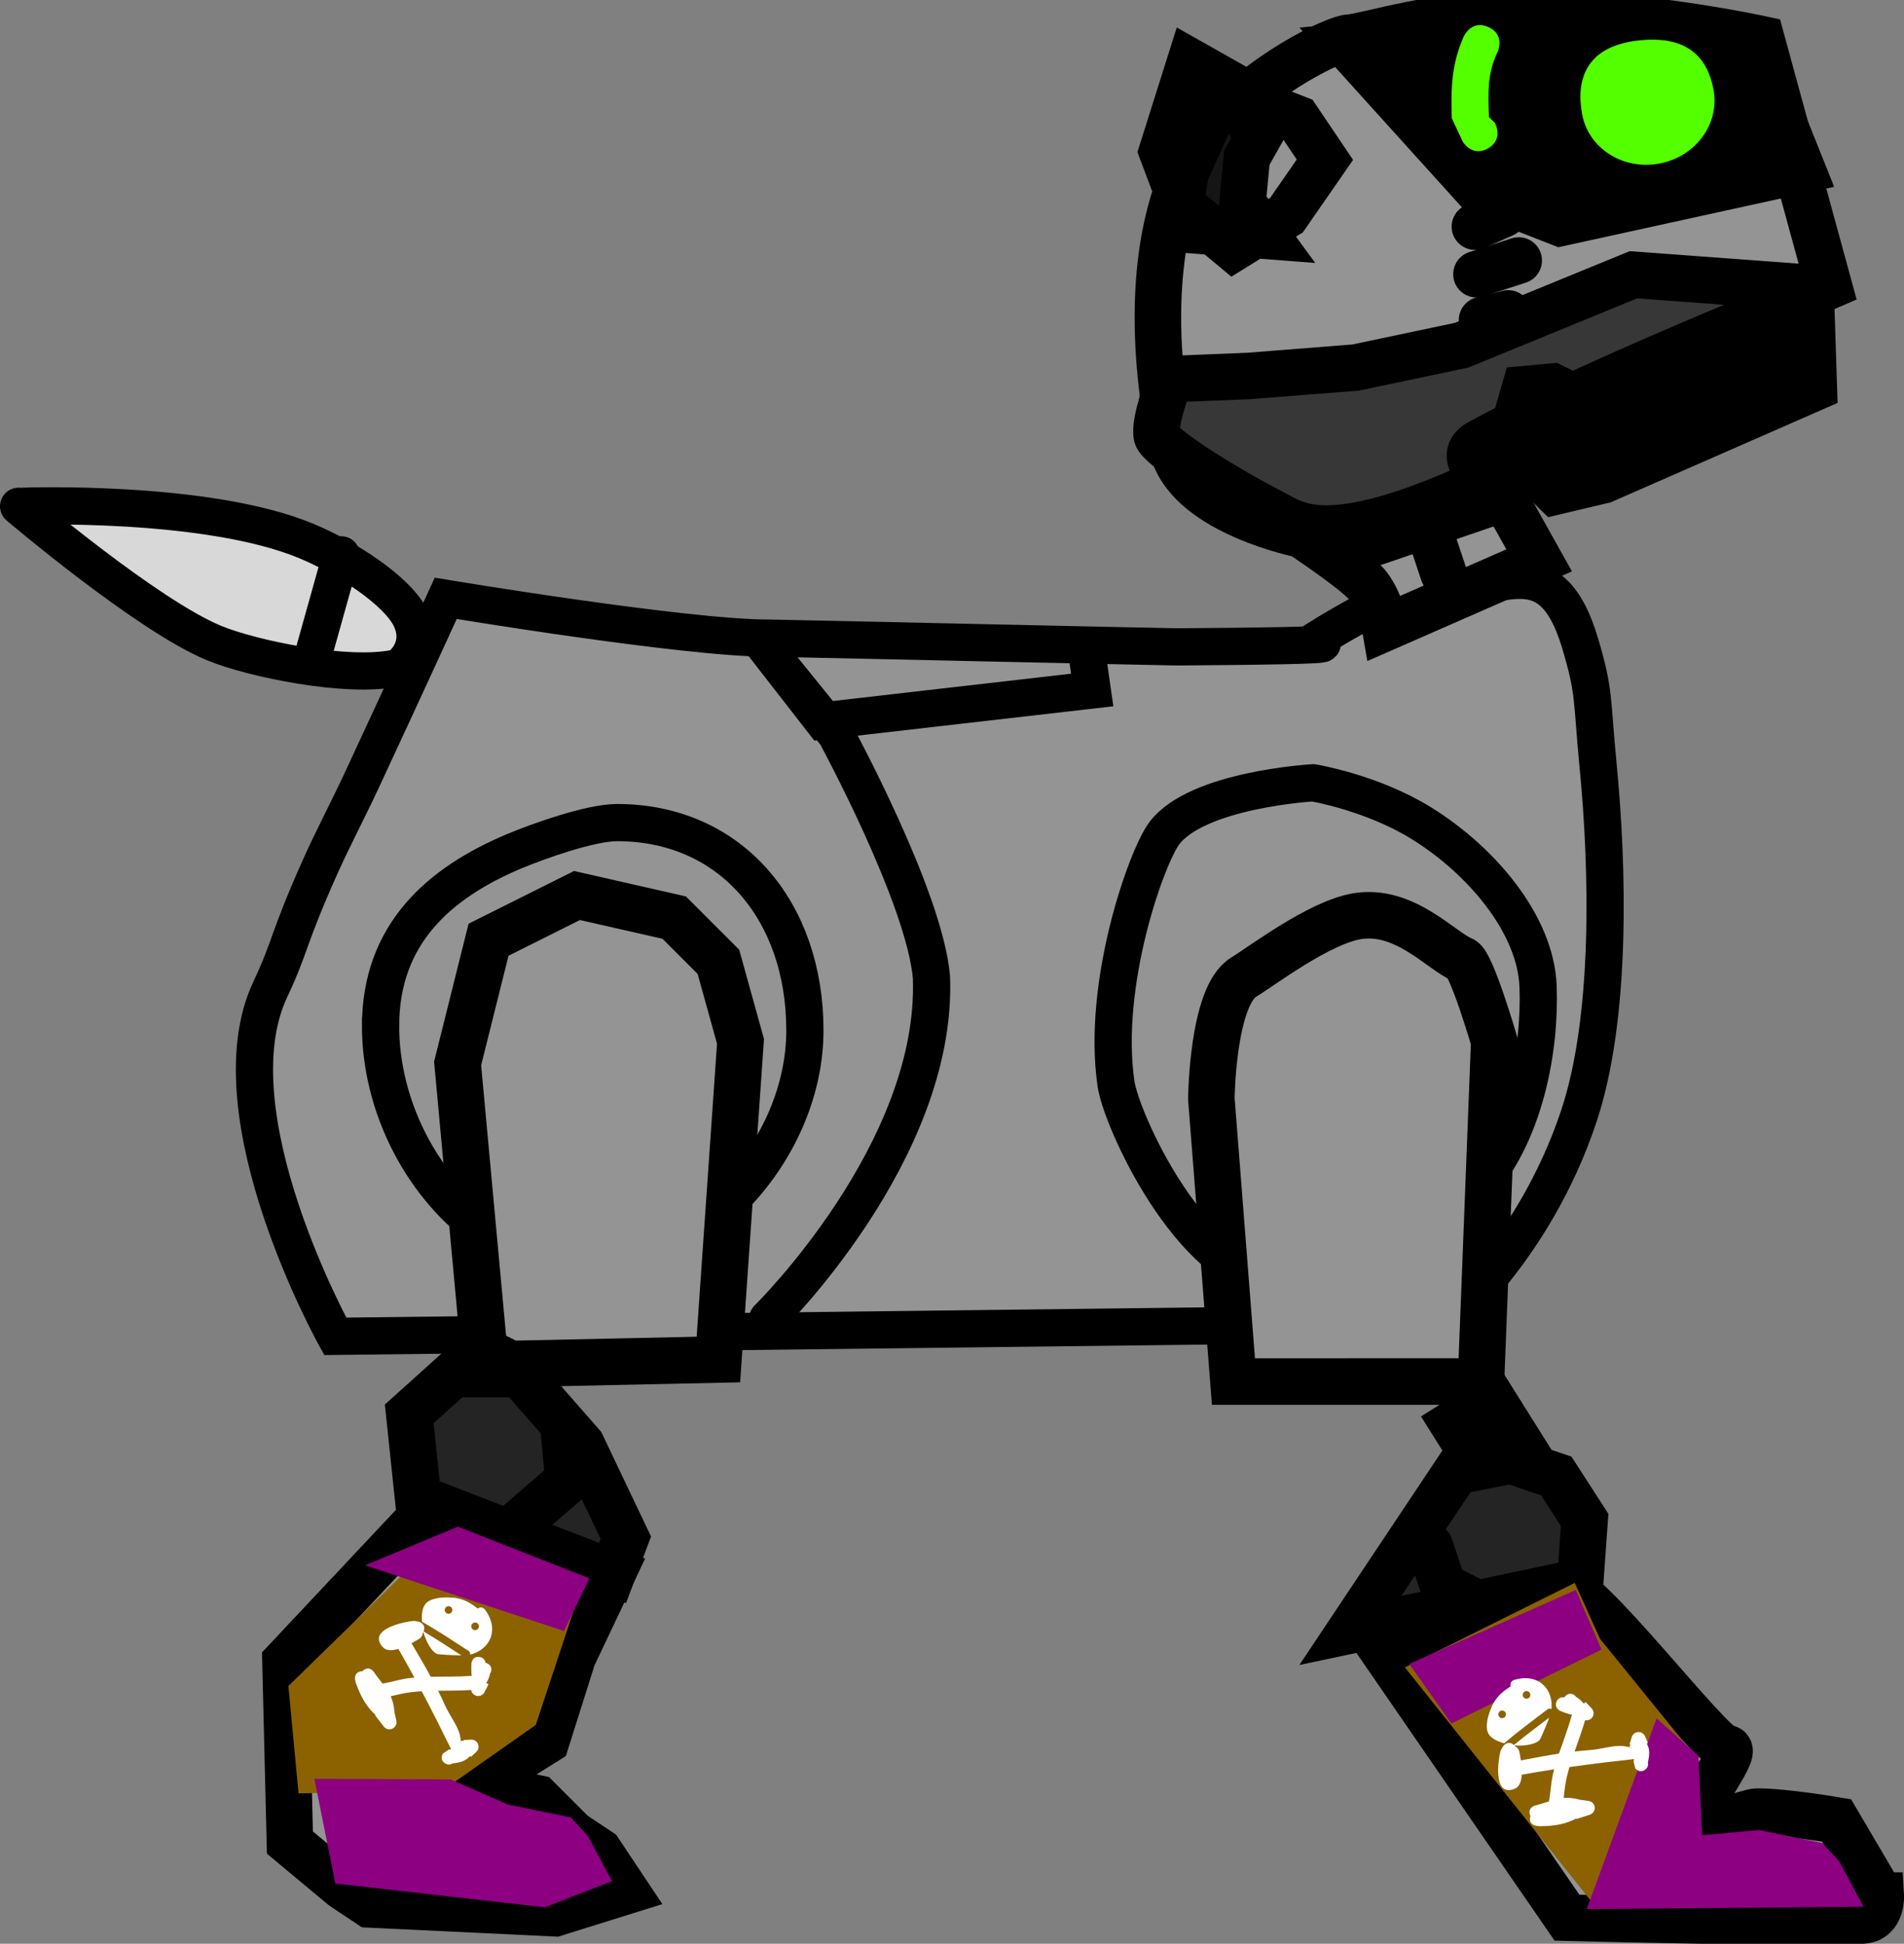 <svg version="1.1" xmlns="http://www.w3.org/2000/svg" xmlns:xlink="http://www.w3.org/1999/xlink" width="102.318" height="104.473" viewBox="0,0,102.318,104.473"><rect x="0" y="0" width="102.318" height="104.473" fill="#808080" stroke="none"/><g transform="translate(-186.733,-128.478)"><g data-paper-data="{&quot;isPaintingLayer&quot;:true}" fill-rule="nonzero" stroke-linejoin="miter" stroke-miterlimit="10" stroke-dasharray="" stroke-dashoffset="0" style="mix-blend-mode: normal"><g data-paper-data="{&quot;index&quot;:null}" fill="#949494" stroke="#000000" stroke-width="2"><path d="M204.749,200.305c0,0 -6.643,-11.939 -3.495,-18.641c1.132,-2.409 0.896,-2.595 2.697,-6.628c0.649,-1.453 1.442,-2.941 2.253,-4.684c2.176,-4.675 4.483,-9.714 4.483,-9.714c0,0 12.836,2.138 17.339,2.138c0.435,0 21.537,0.474 21.976,0.471c10.741,-0.069 7.24,-0.233 7.24,-0.233c0,0 5.002,-3.251 6.628,-2.941c3.121,0.596 6.097,-2.664 7.779,2.989c0.791,2.657 0.613,2.952 0.966,6.597c0.516,5.32 0.757,13.445 -1.046,18.835c-2.426,7.254 -7.202,11.099 -7.202,11.099z" stroke-linecap="butt"/><path d="M227.988,199.355c0,0 9.151,-8.97 8.8,-18.344c-0.361,-4.295 -5.137,-13.071 -5.137,-13.071l-4.038,-4.988l3.325,4.275c0,0 4.102,-0.471 6.349,-0.729c2.545,-0.292 8.14,-0.934 8.14,-0.934l-0.238,-1.663" stroke-linecap="round"/><path d="M257.303,170.553c0,0 3.118,0.513 5.782,2.153c3.248,1.999 6.168,5.443 6.301,8.774c0.132,3.304 -0.676,8.084 -3.453,11.012c-3.427,3.614 -9.105,5.031 -10.761,4.84c-4.49,-0.518 -8.183,-8.652 -8.467,-10.607c-0.782,-5.383 1.64,-12.178 2.589,-13.45c1.769,-2.373 8.009,-2.723 8.009,-2.723" stroke-linecap="round"/><path d="M207.185,183.617c0,-4.912 3.125,-7.688 7.208,-9.396c1.261,-0.527 4.06,-1.53 5.499,-1.53c6.1,0 10.095,4.736 10.095,11.164c0,6.428 -5.658,12.589 -11.758,12.589c-6.1,0 -11.045,-6.399 -11.045,-12.826z" stroke-linecap="butt"/></g><g data-paper-data="{&quot;index&quot;:null}" stroke="#000000" stroke-width="2" stroke-linecap="round"><path d="M187.971,155.689c0,0 9.818,-0.362 15.181,1.85c2.306,0.952 4.858,2.693 5.588,4.05c0.847,1.575 -0.35,2.714 -0.734,2.797c-2.593,0.557 -7.715,-0.495 -9.775,-1.347c-3.609,-1.494 -10.498,-7.35 -10.498,-7.35" fill="#d8d8d8"/><path d="M205.072,158.301l-1.663,5.938" fill="none"/></g><path d="M253.017,202.733l-1.188,-15.202c0,0 0.053,-5.511 1.735,-6.531c0.955,-0.579 4.043,-2.933 6.092,-3.276c2.565,-0.43 4.55,1.895 5.664,2.337c0.486,0.193 1.711,4.382 1.711,4.382c0,0 -0.134,3.436 -0.222,5.71c-0.132,3.376 -0.49,12.579 -0.49,12.579z" data-paper-data="{&quot;index&quot;:null}" fill="#949494" stroke="#000000" stroke-width="2.5" stroke-linecap="butt"/><g data-paper-data="{&quot;index&quot;:null}"><g><path d="M210.616,202.812l3.155,-5.031l4.226,2.65l-3.155,5.031z" data-paper-data="{&quot;index&quot;:null}" fill="#000000" stroke="none" stroke-width="0" stroke-linecap="butt"/><path d="M219.651,213.023l-2.138,4.513l-1.425,4.513l-3.8,2.375l3.325,0.713l1.9,1.9l1.425,0.95l1.425,2.138l-3.8,1.188l-9.976,-0.475l-1.425,-0.95l-2.85,-2.375l-0.238,-9.739l7.363,-7.838z" fill="#949494" stroke="#000000" stroke-width="2.5" stroke-linecap="round"/><path d="M209.199,208.985l-0.475,-4.513l2.375,-2.138h3.563l3.325,3.8l2.375,4.988l-0.713,1.9z" fill="#242424" stroke="#000000" stroke-width="2.5" stroke-linecap="round"/><path d="M217.038,205.422l0.238,2.613l-3.563,3.088" fill="none" stroke="#000000" stroke-width="2.5" stroke-linecap="round"/></g><g stroke="none" stroke-linecap="butt"><path d="M202.776,224.869l-0.545,-5.772l8.501,-8.29l7.36,2.632l-2.566,7.749l-4.999,3.515z" fill="#8c6200" stroke-width="NaN"/><path d="M206.349,212.613l4.992,-2.079l7.069,2.779l-1.367,2.829z" fill="#8c0081" stroke-width="NaN"/><path d="M216.009,230.994l-11.256,-1.28l-1.125,-5.625l7.323,0.031l3.07,1.346l3.396,0.699l0.915,1.005l1.297,2.419z" fill="#8c0081" stroke-width="0"/><g fill="#ffffff" stroke-width="0.5"><path d="M212.408,214.939c0,-0 0.001,-0.001 0.001,-0.001c0.218,-0.166 0.383,0.052 0.383,0.052c0.798,1.073 0.283,2.15 -0.793,2.422c0.027,-0.127 -0.095,-0.206 -0.095,-0.206c-0.825,-0.532 -1.638,-1.078 -2.491,-1.56c-0.045,-0.466 0.033,-0.89 0.311,-1.077c0.391,-0.263 0.998,-0.245 1.43,-0.214c0.56,0.085 0.869,0.288 1.253,0.583zM210.725,215.184c0.095,0.061 0.222,0.034 0.284,-0.061c0.061,-0.095 0.034,-0.222 -0.061,-0.284c-0.095,-0.061 -0.222,-0.034 -0.284,0.061c-0.061,0.095 -0.034,0.222 0.061,0.284zM212.153,216.064c0.095,0.061 0.222,0.034 0.284,-0.061c0.061,-0.095 0.034,-0.222 -0.061,-0.284c-0.095,-0.061 -0.222,-0.034 -0.284,0.061c-0.061,0.095 -0.034,0.222 0.061,0.284z"/><path d="M212.961,217.905c0.319,0.206 0.114,0.525 0.114,0.525l0.007,-0.085c-0.025,0.209 -0.104,0.407 -0.214,0.592l0.019,0.004l-0.003,0.012l0.101,0.052l-0.215,0.421c-0.006,0.013 -0.013,0.025 -0.021,0.037c-0.114,0.176 -0.349,0.227 -0.525,0.114c-0.096,-0.062 -0.155,-0.16 -0.17,-0.265c-0.007,0.001 -0.01,0.001 -0.01,0.001c-0.593,0.04 -1.18,0.033 -1.767,0.039c0.127,0.255 0.249,0.513 0.366,0.775c0.321,0.723 0.939,1.356 0.839,2.149c0.007,-0.054 0.025,-0.189 0.032,-0.246l0.133,0.027l-0.003,-0.056l0.404,-0.019c0.078,-0.005 0.158,0.014 0.228,0.06c0.176,0.114 0.227,0.349 0.114,0.525c-0.019,0.029 -0.041,0.055 -0.066,0.077l-0.28,0.262l-0.046,-0.049c-0.219,0.248 -0.464,0.348 -0.944,0.401c-0.092,0.063 -0.232,0.107 -0.406,-0.005c-0.319,-0.206 -0.114,-0.525 -0.114,-0.525l0.318,-0.213c0.044,-0.002 0.086,-0.008 0.126,-0.015c-0.263,-0.513 -0.612,-1.24 -0.677,-1.367c-0.301,-0.591 -0.6,-1.174 -0.906,-1.753c-0.191,0.011 -0.383,0.027 -0.576,0.05c-0.372,0.044 -0.73,0.137 -1.091,0.219c0.108,0.237 0.181,0.512 0.208,0.878l0.095,0.44c0.021,0.095 0.005,0.198 -0.052,0.286c-0.114,0.176 -0.349,0.227 -0.525,0.114c-0.04,-0.026 -0.073,-0.058 -0.1,-0.094l-0.46,-0.594l0.024,-0.019c-0.464,-0.435 -0.749,-0.876 -1.059,-1.712l-0.043,-0.183c0,0 -0.08,-0.371 0.291,-0.452c0.036,-0.008 0.07,-0.011 0.1,-0.011c0.021,-0.023 0.047,-0.045 0.078,-0.067c0.313,-0.216 0.529,0.097 0.529,0.097c0.171,0.25 0.333,0.452 0.479,0.64c0.482,-0.087 0.947,-0.238 1.439,-0.297c0.09,-0.011 0.181,-0.02 0.271,-0.028c-0.279,-0.515 -0.565,-1.028 -0.862,-1.542c-0.334,0.099 -0.654,0.111 -0.842,-0.1c-0.869,-0.979 1.272,-1.386 1.687,-1.407l0.258,0.049c0,0 0.368,0.094 0.274,0.462c-0.005,0.021 -0.012,0.041 -0.019,0.059c0.688,0.405 1.353,0.847 2.025,1.282c-0.067,0.003 -0.136,0.003 -0.206,0c-0.108,-0.004 -1.02,-0.034 -1.116,-0.082c-0.286,-0.142 -0.563,-0.631 -0.716,-1.169c-0.011,0.022 -0.023,0.042 -0.036,0.06c-0.007,0.196 -0.195,0.308 -0.195,0.308c-0.097,0.057 -0.24,0.143 -0.408,0.233c0.356,0.6 0.707,1.195 1.037,1.803c0.701,-0.014 1.401,0.006 2.105,-0.046c0,0 0.04,-0.003 0.095,0.006c-0.026,-0.223 -0.029,-0.45 -0.016,-0.674c0,0 0.025,-0.379 0.404,-0.354c0.257,0.017 0.328,0.196 0.348,0.31c0.044,0.01 0.091,0.029 0.141,0.061z"/></g></g></g><path d="M226.526,184.449l-1.188,17.102l-11.164,0.238l-1.425,-0.713l-1.425,-15.439l1.663,-6.651l4.751,-2.375l5.226,1.188l2.375,2.375z" data-paper-data="{&quot;index&quot;:null}" fill="#949494" stroke="#000000" stroke-width="2.5" stroke-linecap="round"/><g data-paper-data="{&quot;index&quot;:null}"><g><path d="M266.25,209.64l-3.155,-5.031l4.226,-2.65l3.155,5.031z" fill="#000000" stroke="none" stroke-width="0" stroke-linecap="butt"/><path d="M287.803,230.362c0,0 0.078,1.266 -0.956,1.339c-2.711,0.191 -15.908,-0.151 -15.908,-0.151l-9.976,-14.489c0,0 7.017,-2.181 9.741,-3.32c1.057,-0.442 8.014,8.739 8.805,8.7c0.823,-0.04 -1.601,2.847 -1.527,3.653c0.084,0.91 2.634,-0.245 3.17,-0.245c1.512,0 4.275,0.475 4.275,0.475l2.375,4.038z" fill="#949494" stroke="#000000" stroke-width="2.5" stroke-linecap="butt"/><path d="M259.3,216.111l5.701,-8.551l2.925,-0.581l2.442,0.836l1.521,2.358l-0.238,3.325z" fill="#242424" stroke="#000000" stroke-width="2.5" stroke-linecap="butt"/><path d="M266.188,214.686l-1.9,-0.95l-0.713,-2.138" fill="none" stroke="#000000" stroke-width="2.5" stroke-linecap="round"/><path d="M276.164,231.194l1.9,-5.701" fill="none" stroke="#000000" stroke-width="2.5" stroke-linecap="round"/></g><g stroke="none" stroke-linecap="butt"><path d="M272.401,230.869l-10.17,-12.772l9.126,-4.54l1.36,3.007l5.185,6.389z" fill="#8c6200" stroke-width="NaN"/><path d="M264.724,221.113l-2.258,-3.204l8.944,-3.971l1.383,3.204z" fill="#8c0081" stroke-width="NaN"/><path d="M272.004,231.088l3.75,-10.25l2.25,2l0.198,4.281l3.07,-0.279l3.396,0.699l0.915,1.005l1.296,2.419z" fill="#8c0081" stroke-width="0"/><g fill="#ffffff" stroke-width="0.5"><path d="M267.919,219.117c-0,-0 -0,-0.001 -0,-0.001c-0.082,-0.261 0.179,-0.343 0.179,-0.343c1.28,-0.387 2.119,0.462 2.009,1.568c-0.111,-0.068 -0.226,0.019 -0.226,0.019c-0.78,0.596 -1.569,1.176 -2.312,1.815c-0.454,-0.115 -0.826,-0.333 -0.907,-0.658c-0.115,-0.457 0.108,-1.022 0.283,-1.418c0.27,-0.497 0.565,-0.72 0.973,-0.982zM267.618,220.497c-0.069,-0.09 -0.198,-0.107 -0.288,-0.038c-0.09,0.069 -0.107,0.198 -0.038,0.288c0.069,0.09 0.198,0.107 0.288,0.038c0.09,-0.069 0.107,-0.198 0.038,-0.288zM268.891,219.739c0.09,-0.069 0.107,-0.198 0.038,-0.288c-0.069,-0.09 -0.198,-0.107 -0.288,-0.038c-0.09,0.069 -0.107,0.198 -0.038,0.288c0.069,0.09 0.198,0.107 0.288,0.038z"/><path d="M270.897,219.603c0.302,-0.231 0.533,0.071 0.533,0.071l-0.077,-0.035c0.188,0.094 0.347,0.236 0.484,0.402l0.01,-0.016l0.011,0.007l0.083,-0.077l0.323,0.345c0.01,0.01 0.019,0.021 0.028,0.033c0.127,0.167 0.096,0.405 -0.071,0.533c-0.091,0.069 -0.203,0.091 -0.307,0.07c-0.001,0.007 -0.003,0.01 -0.003,0.01c-0.163,0.572 -0.369,1.121 -0.563,1.675c0.283,-0.033 0.567,-0.061 0.853,-0.082c0.789,-0.057 1.594,-0.424 2.306,-0.061c-0.049,-0.025 -0.17,-0.087 -0.221,-0.114l0.07,-0.116l-0.054,-0.017l0.119,-0.386c0.022,-0.075 0.067,-0.144 0.134,-0.195c0.167,-0.127 0.405,-0.096 0.533,0.071c0.021,0.028 0.038,0.057 0.05,0.088l0.152,0.352l-0.062,0.027c0.159,0.29 0.17,0.555 0.057,1.024c0.028,0.108 0.022,0.255 -0.143,0.38c-0.302,0.231 -0.533,-0.071 -0.533,-0.071l-0.093,-0.372c0.013,-0.042 0.022,-0.083 0.028,-0.124c-0.571,0.074 -1.374,0.155 -1.515,0.173c-0.658,0.083 -1.308,0.167 -1.956,0.258c-0.054,0.184 -0.104,0.37 -0.148,0.558c-0.085,0.365 -0.118,0.733 -0.164,1.1c0.26,-0.021 0.543,0.003 0.896,0.102l0.446,0.06c0.096,0.013 0.188,0.063 0.252,0.146c0.127,0.167 0.096,0.405 -0.071,0.533c-0.038,0.029 -0.079,0.05 -0.122,0.062l-0.715,0.231l-0.009,-0.029c-0.567,0.289 -1.078,0.407 -1.97,0.416l-0.187,-0.021c0,0 -0.377,-0.05 -0.326,-0.427c0.005,-0.037 0.013,-0.069 0.023,-0.098c-0.014,-0.028 -0.027,-0.06 -0.036,-0.096c-0.097,-0.368 0.271,-0.464 0.271,-0.464c0.293,-0.076 0.538,-0.16 0.764,-0.233c0.082,-0.483 0.097,-0.972 0.209,-1.455c0.021,-0.089 0.042,-0.177 0.066,-0.264c-0.579,0.088 -1.159,0.182 -1.743,0.288c-0.02,0.348 -0.118,0.653 -0.379,0.758c-1.216,0.486 -0.873,-1.667 -0.751,-2.064l0.133,-0.226c0,0 0.214,-0.314 0.528,-0.101c0.018,0.012 0.034,0.025 0.049,0.038c0.614,-0.51 1.256,-0.986 1.892,-1.47c-0.02,0.064 -0.043,0.129 -0.069,0.194c-0.041,0.1 -0.378,0.948 -0.456,1.022c-0.23,0.221 -0.784,0.315 -1.342,0.278c0.017,0.018 0.032,0.036 0.044,0.054c0.182,0.073 0.223,0.287 0.223,0.287c0.021,0.11 0.053,0.274 0.081,0.462c0.685,-0.132 1.364,-0.26 2.047,-0.364c0.225,-0.665 0.481,-1.316 0.67,-1.996c0,0 0.011,-0.039 0.038,-0.088c-0.219,-0.051 -0.433,-0.126 -0.639,-0.214c0,0 -0.348,-0.152 -0.196,-0.5c0.103,-0.236 0.296,-0.242 0.41,-0.222c0.024,-0.038 0.058,-0.076 0.106,-0.112z"/></g></g></g><g data-paper-data="{&quot;index&quot;:null}"><g stroke="#000000" stroke-width="2.5"><path d="M261.178,162.22c0,0 -0.256,-1.516 -1.049,-2.393c-0.709,-0.784 -3.484,-2.623 -3.484,-2.623c0,0 -5.773,-1.143 -6.822,-4.343c-0.119,-0.363 -2.119,-8.536 0.395,-14.757c1.797,-4.447 8.068,-7.579 9.043,-7.607c0.754,-0.022 4.96,-1.38 9.418,-1.355c6.282,0.036 12.706,1.439 12.706,1.439l3.629,13.277l-19.178,8.281l3.609,6.458z" fill="#949494" stroke-linecap="butt"/><path d="M283.589,137.614l-13.014,2.851l-4.381,-1.711l-7.05,-7.802l11.655,-1.218l10.052,1.04z" fill="#000000" stroke-linecap="round"/><path d="M265.992,140.659l1.523,-0.667" fill="none" stroke-linecap="round"/><path d="M268.346,142.48l-2.271,0.736" fill="none" stroke-linecap="round"/><path d="M267.777,145.323l-1.401,0.355" fill="none" stroke-linecap="round"/><path d="M283.499,144.518c0,0 -11.6,4.652 -17.261,7.748c-1.393,0.762 0.6,1.898 -0.298,2.304c-7.961,3.595 -9.611,2.083 -10.749,1.499c-2.826,-1.45 -6.155,-3.583 -6.291,-4.161c-0.175,-0.743 0.703,-3.052 0.703,-3.052l4.21,-0.169l5.766,-0.453l5.698,-1.201l9.232,-3.787l9.113,0.674" fill="#373737" stroke-linecap="round"/><path d="M284.122,146.772l0.083,2.557l-11.312,4.958l-2.584,0.614l-1.824,-1.794l-0.328,-1.931l0.516,-1.782l1.496,-0.137l1.66,0.829l1.347,0.706z" fill="#000000" stroke-linecap="round"/><path d="M263.473,156.805l0.831,2.488" fill="none" stroke-linecap="round"/><path d="M267.702,155.211l-8.118,2.78" fill="none" stroke-linecap="round"/><path d="M253.735,136.955l-0.23,2.435l1.293,1.767l-4.026,-0.31l-1.594,-4.229l1.52,-4.816l2.068,1.168l1.552,2.95z" fill="#151515" stroke-linecap="round"/><path d="M255.867,140.042l-2.855,1.77l-2.858,-2.378l0.298,-1.687l1.317,-2.911l1.645,-0.98l1.469,0.393l1.564,0.611l1.484,2.202z" fill="none" stroke-linecap="round"/></g><path d="M274.653,130.669c2.656,-0.339 3.812,0.798 4.162,2.62c0.351,1.822 -0.945,3.603 -2.893,3.978c-1.948,0.375 -3.812,-0.798 -4.162,-2.62c-0.351,-1.822 0.157,-3.628 2.893,-3.978z" fill="#54ff00" stroke="none" stroke-width="0" stroke-linecap="butt"/><path d="M266.701,136.451c-0.866,0.5 -1.366,-0.366 -1.366,-0.366l-0.586,-1.252c-0.052,-1.627 -0.016,-2.909 0.649,-4.407c0,0 0.418,-0.909 1.326,-0.491c0.909,0.418 0.491,1.326 0.491,1.326c-0.57,1.184 -0.511,2.212 -0.468,3.507l0.319,0.317c0,0 0.5,0.866 -0.366,1.366z" fill="#54ff00" stroke="none" stroke-width="0.5" stroke-linecap="butt"/></g></g></g></svg>